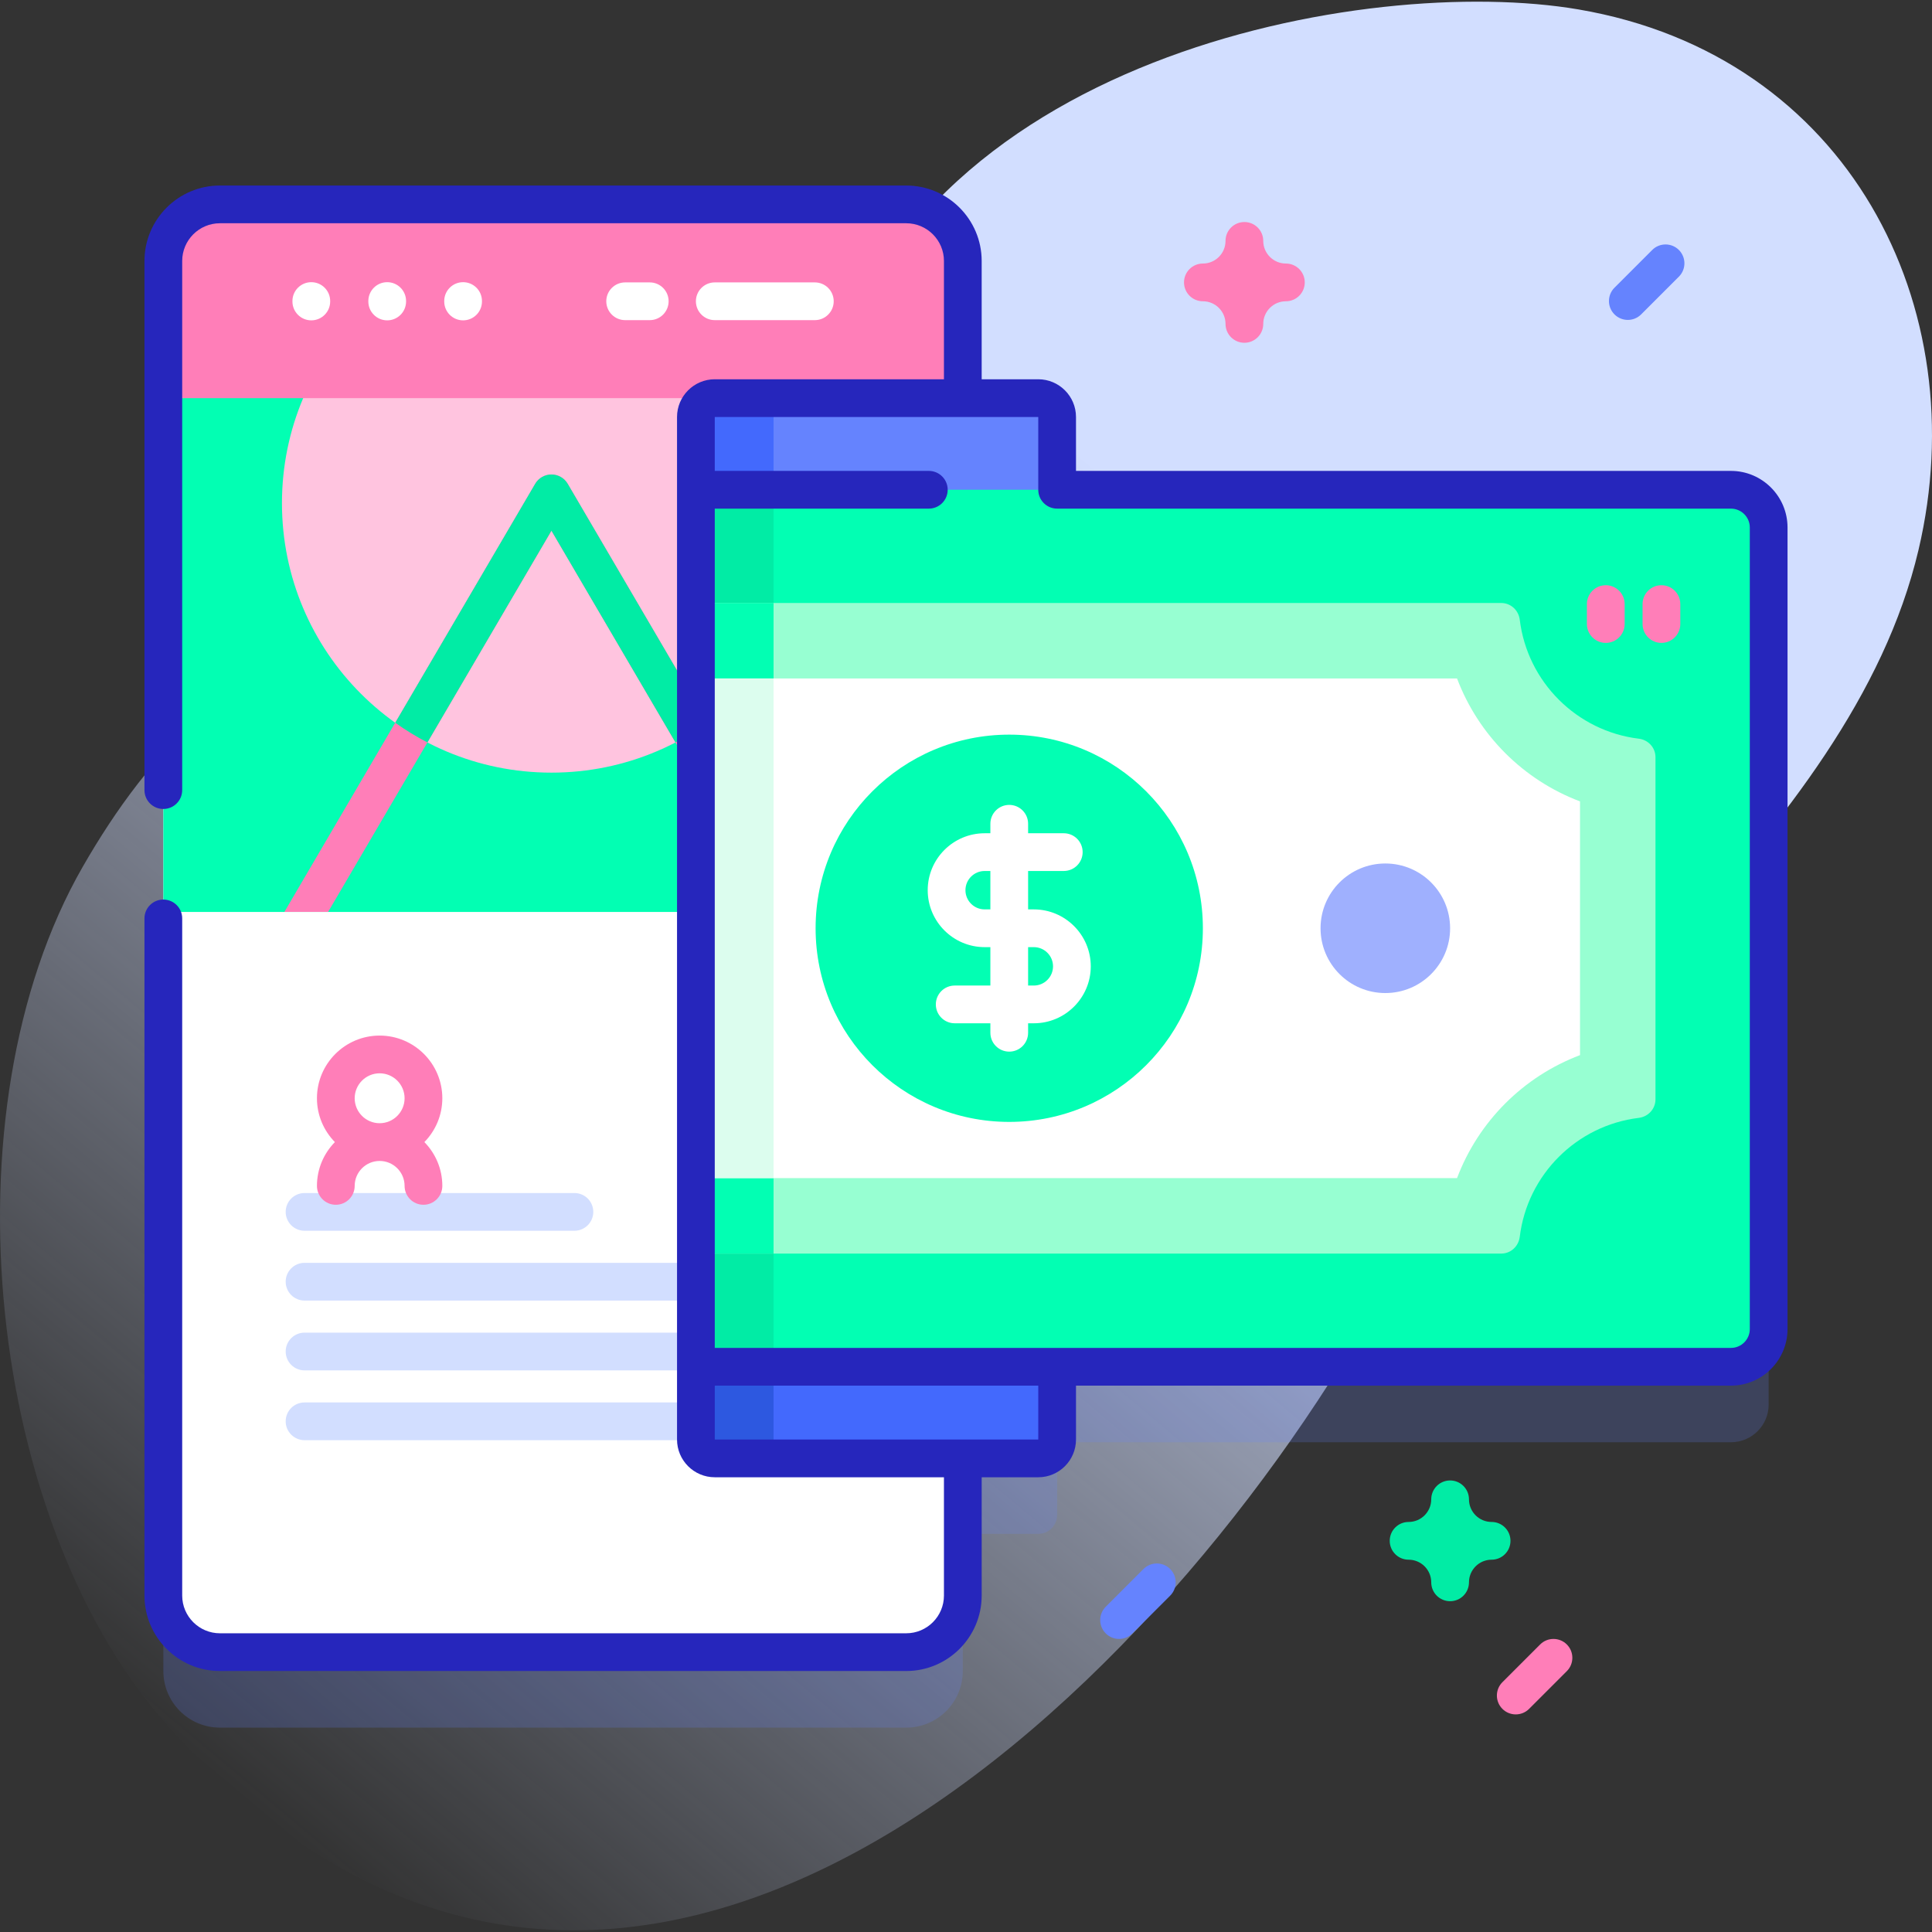 <svg id="Capa_1" enable-background="new 0 0 512 512" height="512" viewBox="0 0 512 512" width="512" xmlns="http://www.w3.org/2000/svg" xmlns:xlink="http://www.w3.org/1999/xlink"><rect x="0" y="0" width="512" height="512" fill="#333333" stroke="none"/><linearGradient id="SVGID_1_" gradientUnits="userSpaceOnUse" x1="48.606" x2="438.791" y1="463.622" y2="-1.382"><stop offset="0" stop-color="#d2deff" stop-opacity="0"/><stop offset=".685" stop-color="#d2deff"/></linearGradient><path d="m418.32 2.5c-55.666-9.521-178.298 12.183-200.004 105.017-14.431 61.722-14.007 112.075-50.427 113.02-21.67.562-32.97-44.31-62.889-48.001-39.047-4.817-66.145 27.695-83.057 57.138-37.205 64.772-25.571 174.918 23.354 228.632 118.488 130.086 259.197-5.952 319.358-112.309 38.585-68.213 125.637-123.352 143.767-200.248 15.177-64.376-18.503-131.003-90.102-143.249z" fill="url(#SVGID_1_)"/><path d="m458.715 149.794h-203.565v-60.625c0-8.29-6.71-15-15-15h-181.86c-8.29 0-15 6.71-15 15v353.67c0 8.28 6.71 15 15 15h181.86c8.29 0 15-6.72 15-15v-36.348h20.005c2.761 0 5-2.239 5-5v-19.282h178.56c5.523 0 10-4.477 10-10v-212.415c0-5.523-4.477-10-10-10z" fill="#6583fe" opacity=".2"/><path d="m255.15 69.169v353.67c0 8.28-6.71 15-15 15h-181.86c-8.29 0-15-6.72-15-15v-353.67c0-8.29 6.71-15 15-15h181.86c8.29 0 15 6.71 15 15z" fill="#fff"/><path d="m255.15 69.161v172.51h-211.86v-172.51c0-8.28 6.71-15 15-15h181.86c8.29 0 15 6.72 15 15z" fill="#02ffb3"/><circle cx="146.139" cy="133.339" fill="#ffc4df" r="71.417"/><path d="m187.54 191.541v-.01l-37.09-63.32c-.23-.38-.5-.72-.8-1.02-.46-.46-1-.82-1.6-1.07-.59-.25-1.24-.38-1.91-.38s-1.31.14-1.91.38c-.4.16-.77.38-1.11.64-.52.39-.96.88-1.29 1.45l-37.09 63.32-29.37 50.14h11.58l26.32-44.92 32.87-56.11 32.87 56.11 26.31 44.92h11.59z" fill="#ff7eb8"/><path d="m187.539 191.536c-2.71 1.93-5.56 3.68-8.53 5.22l-32.87-56.12-32.87 56.12c-2.97-1.54-5.82-3.29-8.53-5.22l37.09-63.32c.89-1.53 2.53-2.47 4.31-2.47s3.42.94 4.31 2.47z" fill="#01eca5"/><path d="m255.155 105.512v-36.346c0-8.284-6.716-15-15-15h-181.87c-8.284 0-15 6.716-15 15v36.346z" fill="#ff7eb8"/><g fill="#fff"><path d="m82.499 84.896c-2.761 0-5-2.238-5-5v-.115c0-2.762 2.239-5 5-5s5 2.238 5 5v.115c0 2.762-2.238 5-5 5z"/><path d="m102.613 84.896c-2.761 0-5-2.238-5-5v-.115c0-2.762 2.239-5 5-5s5 2.238 5 5v.115c0 2.762-2.239 5-5 5z"/><path d="m122.726 84.896c-2.761 0-5-2.238-5-5v-.115c0-2.762 2.239-5 5-5s5 2.238 5 5v.115c0 2.762-2.239 5-5 5z"/><path d="m215.941 84.839h-26.52c-2.762 0-5-2.239-5-5s2.238-5 5-5h26.52c2.762 0 5 2.239 5 5s-2.239 5-5 5z"/><path d="m172.191 84.839h-6.52c-2.762 0-5-2.239-5-5s2.238-5 5-5h6.52c2.762 0 5 2.239 5 5s-2.239 5-5 5z"/></g><path d="m152.228 326.164h-71.52c-2.762 0-5-2.239-5-5s2.238-5 5-5h71.52c2.762 0 5 2.239 5 5s-2.238 5-5 5z" fill="#d2deff"/><circle cx="217.733" cy="292.664" fill="#ff7eb8" r="5"/><path d="m217.228 344.664h-136.52c-2.762 0-5-2.239-5-5s2.238-5 5-5h136.52c2.762 0 5 2.239 5 5s-2.238 5-5 5z" fill="#d2deff"/><path d="m217.228 363.164h-136.52c-2.762 0-5-2.239-5-5s2.238-5 5-5h136.52c2.762 0 5 2.239 5 5s-2.238 5-5 5z" fill="#d2deff"/><path d="m217.228 381.664h-136.52c-2.762 0-5-2.239-5-5s2.238-5 5-5h136.52c2.762 0 5 2.239 5 5s-2.238 5-5 5z" fill="#d2deff"/><path d="m280.15 110.509v270.98c0 2.76-2.23 5-5 5h-85.73c-2.76 0-5-2.24-5-5v-270.98c0-2.76 2.24-5 5-5h85.73c2.77 0 5 2.24 5 5z" fill="#6583fe"/><path d="m205 105.509v280.98h-15.58c-2.76 0-5-2.24-5-5v-270.98c0-2.76 2.24-5 5-5z" fill="#4369fd"/><path d="m184.421 348.334v33.156c0 2.761 2.239 5 5 5h85.734c2.761 0 5-2.239 5-5v-33.156z" fill="#4369fd"/><path d="m205 348.339v38.15h-15.58c-2.76 0-5-2.24-5-5v-33.15z" fill="#2d58e0"/><path d="m458.715 129.794h-274.294v232.415h274.294c5.523 0 10-4.477 10-10v-212.415c0-5.523-4.477-10-10-10z" fill="#02ffb3"/><path d="m184.421 129.794h20.579v232.415h-20.579z" fill="#01eca5"/><path d="m438.72 200.659v90.68c0 2.53-1.92 4.6-4.43 4.91-16.47 2-29.53 15.06-31.54 31.52-.31 2.52-2.38 4.44-4.91 4.44h-213.42v-172.41h213.42c2.53 0 4.6 1.92 4.91 4.43 2.01 16.47 15.07 29.52 31.54 31.53 2.51.3 4.43 2.37 4.43 4.9z" fill="#97ffd2"/><path d="m184.42 159.799h20.58v172.41h-20.58z" fill="#02ffb3"/><path d="m418.72 212.379v67.24c-15.03 5.69-26.91 17.57-32.59 32.59h-201.71v-132.41h201.71c5.68 15.02 17.56 26.9 32.59 32.58z" fill="#fff"/><path d="m184.42 179.799h20.58v132.41h-20.58z" fill="#dcfdee"/><circle cx="267.459" cy="246.001" fill="#02ffb3" r="51.316"/><circle cx="367.126" cy="246.001" fill="#9fb0fe" r="17.167"/><path d="m273.975 241.001h-1.516v-10.18h9.453c2.762 0 5-2.238 5-5s-2.238-5-5-5h-9.453v-2.514c0-2.762-2.238-5-5-5s-5 2.238-5 5v2.514h-1.516c-8.32 0-15.09 6.77-15.09 15.09s6.77 15.09 15.09 15.09h1.516v10.18h-9.453c-2.762 0-5 2.238-5 5s2.238 5 5 5h9.453v2.514c0 2.762 2.238 5 5 5s5-2.238 5-5v-2.514h1.516c8.32 0 15.09-6.77 15.09-15.09-.001-8.32-6.77-15.09-15.09-15.09zm-13.032 0c-2.807 0-5.09-2.283-5.09-5.09s2.283-5.09 5.09-5.09h1.516v10.18zm13.032 20.18h-1.516v-10.18h1.516c2.807 0 5.09 2.283 5.09 5.09-.001 2.807-2.284 5.09-5.09 5.09z" fill="#fff"/><path d="m425.547 170.373c-2.761 0-5-2.238-5-5v-5.282c0-2.762 2.239-5 5-5s5 2.238 5 5v5.282c0 2.762-2.239 5-5 5z" fill="#ff7eb8"/><path d="m440.297 170.373c-2.761 0-5-2.238-5-5v-5.282c0-2.762 2.239-5 5-5s5 2.238 5 5v5.282c0 2.762-2.239 5-5 5z" fill="#ff7eb8"/><path d="m458.715 124.794h-173.565v-14.284c0-5.514-4.486-10-10-10h-14.995v-31.344c0-11.028-8.973-20-20-20h-181.87c-11.028 0-20 8.972-20 20v140.223c0 2.762 2.239 5 5 5s5-2.238 5-5v-140.223c0-5.514 4.486-10 10-10h181.87c5.514 0 10 4.486 10 10v31.344h-60.735c-5.514 0-10 4.486-10 10v270.98c0 5.514 4.486 10 10 10h60.735v31.347c0 5.514-4.486 10-10 10h-181.87c-5.514 0-10-4.486-10-10v-179.447c0-2.762-2.239-5-5-5s-5 2.238-5 5v179.447c0 11.028 8.972 20 20 20h181.87c11.028 0 20-8.972 20-20v-31.347h14.995c5.514 0 10-4.486 10-10v-14.281h173.564c8.271 0 15-6.729 15-15v-212.415c.001-8.272-6.728-15-14.999-15zm-183.565 256.696h-85.73v-14.281h85.73zm188.565-29.281c0 2.757-2.243 5-5 5h-269.295v-222.415h56.729c2.761 0 5-2.238 5-5s-2.239-5-5-5h-56.729v-14.284h85.73v19.284c0 2.762 2.238 5 5 5h178.564c2.757 0 5 2.243 5 5v212.415z" fill="#2626bc"/><path d="m117.22 291.051c0-9.161-7.453-16.613-16.613-16.613s-16.613 7.453-16.613 16.613c0 4.518 1.818 8.615 4.755 11.613-2.936 2.998-4.755 7.095-4.755 11.613 0 2.761 2.238 5 5 5s5-2.239 5-5c0-3.646 2.967-6.613 6.613-6.613s6.613 2.967 6.613 6.613c0 2.761 2.238 5 5 5s5-2.239 5-5c0-4.518-1.818-8.615-4.755-11.613 2.937-2.997 4.755-7.095 4.755-11.613zm-16.613-6.613c3.646 0 6.613 2.967 6.613 6.613s-2.967 6.613-6.613 6.613-6.613-2.967-6.613-6.613 2.966-6.613 6.613-6.613z" fill="#ff7eb8"/><path d="m329.775 90.839c-2.762 0-5-2.238-5-5 0-3.309-2.691-6-6-6-2.762 0-5-2.238-5-5s2.238-5 5-5c3.309 0 6-2.691 6-6 0-2.762 2.238-5 5-5s5 2.238 5 5c0 3.309 2.691 6 6 6 2.762 0 5 2.238 5 5s-2.238 5-5 5c-3.309 0-6 2.691-6 6 0 2.762-2.238 5-5 5z" fill="#ff7eb8"/><path d="m384.293 424.335c-2.762 0-5-2.238-5-5 0-3.309-2.691-6-6-6-2.762 0-5-2.238-5-5s2.238-5 5-5c3.309 0 6-2.691 6-6 0-2.762 2.238-5 5-5s5 2.238 5 5c0 3.309 2.691 6 6 6 2.762 0 5 2.238 5 5s-2.238 5-5 5c-3.309 0-6 2.691-6 6 0 2.762-2.238 5-5 5z" fill="#01eca5"/><path d="m431.388 84.781c-1.279 0-2.56-.488-3.535-1.465-1.953-1.952-1.953-5.118 0-7.07l10-10c1.951-1.953 5.119-1.953 7.07 0 1.953 1.952 1.953 5.118 0 7.07l-10 10c-.976.977-2.256 1.465-3.535 1.465z" fill="#6583fe"/><path d="m296.57 434.335c-1.279 0-2.56-.488-3.535-1.465-1.953-1.952-1.953-5.118 0-7.07l10-10c1.951-1.953 5.119-1.953 7.07 0 1.953 1.952 1.953 5.118 0 7.07l-10 10c-.975.977-2.255 1.465-3.535 1.465z" fill="#6583fe"/><path d="m401.69 454.335c-1.279 0-2.56-.488-3.535-1.465-1.953-1.952-1.953-5.118 0-7.07l10-10c1.951-1.953 5.119-1.953 7.07 0 1.953 1.952 1.953 5.118 0 7.07l-10 10c-.975.977-2.255 1.465-3.535 1.465z" fill="#ff7eb8"/></svg>